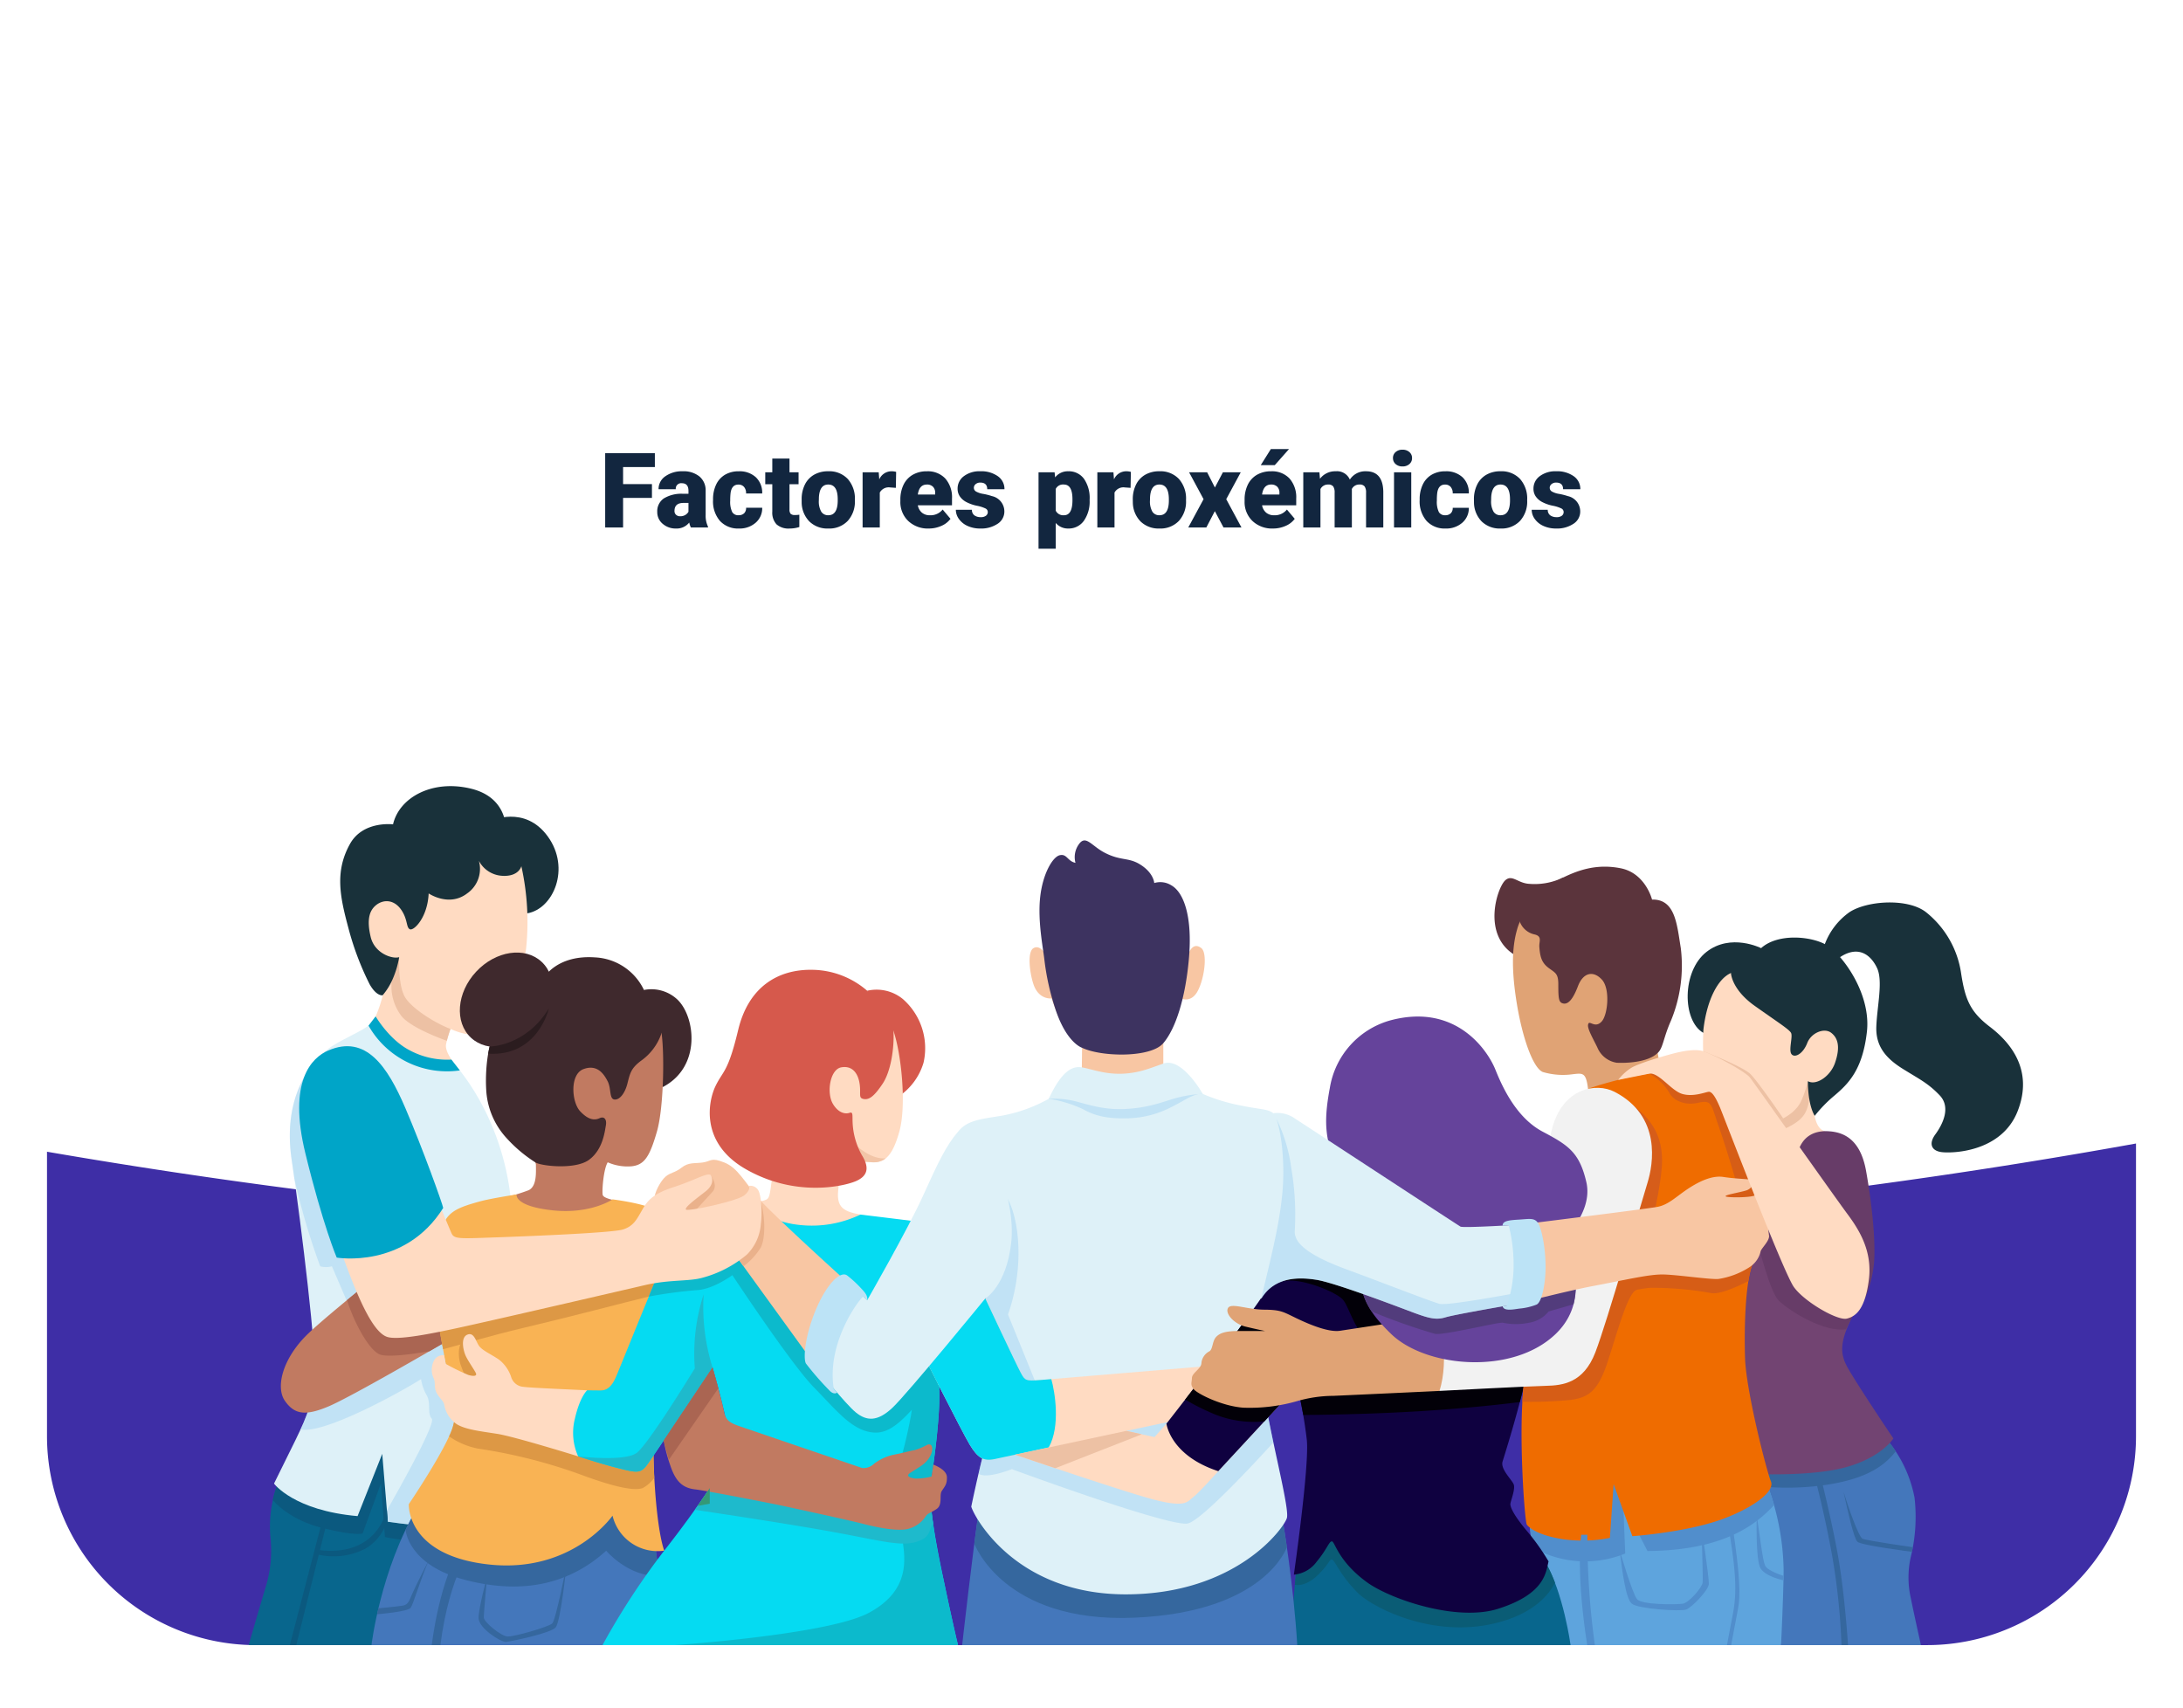 <svg xmlns="http://www.w3.org/2000/svg" xmlns:xlink="http://www.w3.org/1999/xlink" width="418" height="327" viewBox="0 0 418 327">
  <defs>
    <filter id="Rectángulo_35050" x="0" y="0" width="418" height="327" filterUnits="userSpaceOnUse">
      <feOffset dy="3" input="SourceAlpha"/>
      <feGaussianBlur stdDeviation="3" result="blur"/>
      <feFlood flood-opacity="0.161"/>
      <feComposite operator="in" in2="blur"/>
      <feComposite in="SourceGraphic"/>
    </filter>
  </defs>
  <g id="img15" transform="translate(-591 -8797.474)">
    <g transform="matrix(1, 0, 0, 1, 591, 8797.47)" filter="url(#Rectángulo_35050)">
      <rect id="Rectángulo_35050-2" data-name="Rectángulo 35050" width="400" height="309" rx="39" transform="translate(9 6)" fill="#fff"/>
    </g>
    <path id="Trazado_148852" data-name="Trazado 148852" d="M-84.165-5.664h-5.527V0H-93.12V-14.219h9.512v2.646h-6.084V-8.3h5.527ZM-76.714,0a3.716,3.716,0,0,1-.312-.947A3.06,3.06,0,0,1-79.565.2a3.749,3.749,0,0,1-2.539-.9,2.875,2.875,0,0,1-1.045-2.271,2.955,2.955,0,0,1,1.27-2.6,6.468,6.468,0,0,1,3.691-.879h1.016v-.559q0-1.462-1.26-1.462A1.03,1.03,0,0,0-79.6-7.319H-82.9a2.95,2.95,0,0,1,1.3-2.487,5.479,5.479,0,0,1,3.325-.956,4.8,4.8,0,0,1,3.193.986,3.429,3.429,0,0,1,1.2,2.705v4.678a4.79,4.79,0,0,0,.449,2.227V0Zm-2.061-2.148a1.836,1.836,0,0,0,1.021-.264,1.653,1.653,0,0,0,.581-.6V-4.7h-.957q-1.719,0-1.719,1.543a.942.942,0,0,0,.3.728A1.1,1.1,0,0,0-78.774-2.148Zm11.191-.2a1.464,1.464,0,0,0,1.074-.376,1.379,1.379,0,0,0,.371-1.05h3.086A3.653,3.653,0,0,1-64.3-.918,4.631,4.631,0,0,1-67.5.2,4.689,4.689,0,0,1-71.138-1.25a5.7,5.7,0,0,1-1.328-4v-.137a6.436,6.436,0,0,1,.591-2.827,4.3,4.3,0,0,1,1.7-1.885,5.081,5.081,0,0,1,2.637-.659,4.573,4.573,0,0,1,3.271,1.143,4.053,4.053,0,0,1,1.211,3.1h-3.086a1.806,1.806,0,0,0-.4-1.26,1.382,1.382,0,0,0-1.074-.439q-1.279,0-1.494,1.631a11.508,11.508,0,0,0-.068,1.426,4.52,4.52,0,0,0,.381,2.207A1.319,1.319,0,0,0-67.583-2.344Zm9.756-10.85v2.627h1.738v2.285h-1.738v4.834a1.234,1.234,0,0,0,.215.83,1.152,1.152,0,0,0,.85.234,4.828,4.828,0,0,0,.82-.059V-.088A6.074,6.074,0,0,1-57.8.2a3.448,3.448,0,0,1-2.51-.8,3.282,3.282,0,0,1-.811-2.432V-8.281h-1.348v-2.285h1.348v-2.627ZM-55.5-5.381A6.236,6.236,0,0,1-54.888-8.2a4.4,4.4,0,0,1,1.768-1.9,5.323,5.323,0,0,1,2.705-.664,4.858,4.858,0,0,1,3.74,1.47,5.64,5.64,0,0,1,1.367,4v.117A5.472,5.472,0,0,1-46.68-1.255,4.871,4.871,0,0,1-50.4.2a4.927,4.927,0,0,1-3.623-1.353,5.29,5.29,0,0,1-1.475-3.667Zm3.291.205a3.932,3.932,0,0,0,.459,2.148,1.529,1.529,0,0,0,1.357.684q1.758,0,1.8-2.705v-.332q0-2.842-1.816-2.842-1.65,0-1.787,2.451Zm14.746-2.412-1.084-.078a1.947,1.947,0,0,0-1.992.977V0h-3.291V-10.566h3.086l.107,1.357a2.548,2.548,0,0,1,2.314-1.553,3.209,3.209,0,0,1,.918.117ZM-31.167.2A5.432,5.432,0,0,1-35.1-1.255a5.008,5.008,0,0,1-1.5-3.774V-5.3a6.489,6.489,0,0,1,.6-2.861,4.395,4.395,0,0,1,1.753-1.919,5.292,5.292,0,0,1,2.734-.679A4.574,4.574,0,0,1-28-9.38a5.43,5.43,0,0,1,1.289,3.853v1.279h-6.543a2.372,2.372,0,0,0,.771,1.4,2.3,2.3,0,0,0,1.543.508A2.958,2.958,0,0,0-28.5-3.437L-27-1.66A4.2,4.2,0,0,1-28.74-.308,5.891,5.891,0,0,1-31.167.2Zm-.371-8.418q-1.445,0-1.719,1.914h3.32v-.254a1.63,1.63,0,0,0-.4-1.226A1.593,1.593,0,0,0-31.538-8.223Zm11.68,5.254a.76.76,0,0,0-.439-.674,6.685,6.685,0,0,0-1.67-.527A7.615,7.615,0,0,1-24-4.888,3.4,3.4,0,0,1-25.22-5.967a2.577,2.577,0,0,1-.42-1.455,2.92,2.92,0,0,1,1.2-2.4,4.948,4.948,0,0,1,3.145-.942,5.482,5.482,0,0,1,3.359.947,2.962,2.962,0,0,1,1.27,2.49h-3.3q0-1.27-1.338-1.27a1.326,1.326,0,0,0-.869.288.892.892,0,0,0-.352.718.819.819,0,0,0,.43.713,4.06,4.06,0,0,0,1.372.449,11.857,11.857,0,0,1,1.655.42,3.007,3.007,0,0,1,2.383,2.939A2.767,2.767,0,0,1-17.969-.713,5.631,5.631,0,0,1-21.294.2a5.747,5.747,0,0,1-2.422-.488,4.05,4.05,0,0,1-1.66-1.328,3.007,3.007,0,0,1-.6-1.768H-22.9a1.272,1.272,0,0,0,.488,1.069,2.009,2.009,0,0,0,1.2.337A1.58,1.58,0,0,0-20.2-2.256.875.875,0,0,0-19.858-2.969Zm19.5-2.236A6.372,6.372,0,0,1-1.465-1.274,3.554,3.554,0,0,1-4.458.2,3.046,3.046,0,0,1-6.851-.869V4.063h-3.291V-10.566h3.076l.1.977a3.046,3.046,0,0,1,2.49-1.172A3.582,3.582,0,0,1-1.44-9.321,6.45,6.45,0,0,1-.356-5.361ZM-3.647-5.41q0-2.812-1.641-2.812a1.549,1.549,0,0,0-1.562.84v4.16a1.6,1.6,0,0,0,1.582.879q1.572,0,1.621-2.715ZM7.485-7.588,6.4-7.666a1.947,1.947,0,0,0-1.992.977V0H1.118V-10.566H4.2l.107,1.357a2.548,2.548,0,0,1,2.314-1.553,3.209,3.209,0,0,1,.918.117Zm.42,2.207A6.236,6.236,0,0,1,8.521-8.2a4.4,4.4,0,0,1,1.768-1.9,5.323,5.323,0,0,1,2.705-.664,4.858,4.858,0,0,1,3.74,1.47,5.64,5.64,0,0,1,1.367,4v.117a5.472,5.472,0,0,1-1.372,3.921A4.871,4.871,0,0,1,13.013.2,4.927,4.927,0,0,1,9.39-1.157,5.29,5.29,0,0,1,7.915-4.824Zm3.291.205a3.932,3.932,0,0,0,.459,2.148,1.529,1.529,0,0,0,1.357.684q1.758,0,1.8-2.705v-.332q0-2.842-1.816-2.842-1.65,0-1.787,2.451Zm12.432-2.48,1.533-2.91h3.418L25.8-5.42,28.716,0H25.278l-1.66-3.125L21.987,0H18.53l2.93-5.42-2.773-5.146h3.457ZM34.751.2a5.432,5.432,0,0,1-3.936-1.45,5.008,5.008,0,0,1-1.5-3.774V-5.3a6.489,6.489,0,0,1,.6-2.861,4.395,4.395,0,0,1,1.753-1.919,5.292,5.292,0,0,1,2.734-.679A4.574,4.574,0,0,1,37.915-9.38,5.43,5.43,0,0,1,39.2-5.527v1.279H32.661a2.372,2.372,0,0,0,.771,1.4,2.3,2.3,0,0,0,1.543.508,2.958,2.958,0,0,0,2.441-1.094l1.5,1.777A4.2,4.2,0,0,1,37.178-.308,5.891,5.891,0,0,1,34.751.2ZM34.38-8.223q-1.445,0-1.719,1.914h3.32v-.254a1.63,1.63,0,0,0-.4-1.226A1.593,1.593,0,0,0,34.38-8.223Zm-.039-6.787h3.477L35.1-11.943l-2.686,0Zm9.3,4.443.107,1.24a3.633,3.633,0,0,1,3.018-1.436A2.675,2.675,0,0,1,49.468-9.17a3.516,3.516,0,0,1,3.105-1.592q3.213,0,3.3,3.887V0h-3.3V-6.67A2.014,2.014,0,0,0,52.3-7.852a1.164,1.164,0,0,0-1-.371,1.559,1.559,0,0,0-1.455.869l.01.137V0h-3.3V-6.65a2.117,2.117,0,0,0-.264-1.2,1.161,1.161,0,0,0-1.006-.371,1.578,1.578,0,0,0-1.445.869V0H40.552V-10.566ZM61.226,0h-3.3V-10.566h3.3Zm-3.5-13.291a1.469,1.469,0,0,1,.508-1.152,1.916,1.916,0,0,1,1.318-.449,1.916,1.916,0,0,1,1.318.449,1.469,1.469,0,0,1,.508,1.152,1.469,1.469,0,0,1-.508,1.152,1.916,1.916,0,0,1-1.318.449,1.916,1.916,0,0,1-1.318-.449A1.469,1.469,0,0,1,57.729-13.291ZM67.72-2.344a1.464,1.464,0,0,0,1.074-.376,1.379,1.379,0,0,0,.371-1.05h3.086A3.653,3.653,0,0,1,71.006-.918,4.631,4.631,0,0,1,67.8.2,4.689,4.689,0,0,1,64.165-1.25a5.7,5.7,0,0,1-1.328-4v-.137a6.436,6.436,0,0,1,.591-2.827,4.3,4.3,0,0,1,1.7-1.885,5.081,5.081,0,0,1,2.637-.659A4.573,4.573,0,0,1,71.04-9.619a4.053,4.053,0,0,1,1.211,3.1H69.165a1.806,1.806,0,0,0-.4-1.26,1.382,1.382,0,0,0-1.074-.439q-1.279,0-1.494,1.631a11.508,11.508,0,0,0-.068,1.426,4.52,4.52,0,0,0,.381,2.207A1.319,1.319,0,0,0,67.72-2.344Zm5.508-3.037A6.236,6.236,0,0,1,73.843-8.2a4.4,4.4,0,0,1,1.768-1.9,5.323,5.323,0,0,1,2.705-.664,4.858,4.858,0,0,1,3.74,1.47,5.64,5.64,0,0,1,1.367,4v.117a5.472,5.472,0,0,1-1.372,3.921A4.871,4.871,0,0,1,78.335.2a4.927,4.927,0,0,1-3.623-1.353,5.29,5.29,0,0,1-1.475-3.667Zm3.291.205a3.932,3.932,0,0,0,.459,2.148,1.529,1.529,0,0,0,1.357.684q1.758,0,1.8-2.705v-.332q0-2.842-1.816-2.842-1.65,0-1.787,2.451ZM90.405-2.969a.76.76,0,0,0-.439-.674A6.685,6.685,0,0,0,88.3-4.17a7.615,7.615,0,0,1-2.031-.718,3.4,3.4,0,0,1-1.221-1.079,2.577,2.577,0,0,1-.42-1.455,2.92,2.92,0,0,1,1.2-2.4,4.948,4.948,0,0,1,3.145-.942,5.482,5.482,0,0,1,3.359.947,2.962,2.962,0,0,1,1.27,2.49H90.3q0-1.27-1.338-1.27a1.326,1.326,0,0,0-.869.288.892.892,0,0,0-.352.718.819.819,0,0,0,.43.713,4.06,4.06,0,0,0,1.372.449,11.857,11.857,0,0,1,1.655.42,3.007,3.007,0,0,1,2.383,2.939A2.767,2.767,0,0,1,92.295-.713,5.631,5.631,0,0,1,88.97.2a5.747,5.747,0,0,1-2.422-.488,4.05,4.05,0,0,1-1.66-1.328,3.007,3.007,0,0,1-.6-1.768h3.076a1.272,1.272,0,0,0,.488,1.069,2.009,2.009,0,0,0,1.2.337,1.58,1.58,0,0,0,1.011-.273A.875.875,0,0,0,90.405-2.969Z" transform="translate(800 8898.474)" fill="#12263f"/>
    <path id="Trazado_145782" data-name="Trazado 145782" d="M-7116.093-4207.38v56.044a40,40,0,0,1-40,40h-320a40,40,0,0,1-40-40v-54.472a1148.273,1148.273,0,0,0,195.527,16.711A1147.738,1147.738,0,0,0-7116.093-4207.38Z" transform="translate(8116.093 13223.81)" fill="#3e2ea6"/>
    <g id="Grupo_106775" data-name="Grupo 106775" transform="translate(575.477 8862.011)">
      <path id="Trazado_145596" data-name="Trazado 145596" d="M293.362,161.954a7.943,7.943,0,0,1,6.828,1.58,12.517,12.517,0,0,1,3.967,12.2,11.834,11.834,0,0,1-4.759,6.459Z" transform="translate(-111.795 -36.784)" fill="#d6594c"/>
      <path id="Trazado_145597" data-name="Trazado 145597" d="M68.512,336.322a23.077,23.077,0,0,0-1.207,9.705,23.7,23.7,0,0,1-1,9.813c-1.159,3.864-3.168,10.832-3.168,10.832H98.2V325.938s-9.646-2.164-16.755,1.545A73.929,73.929,0,0,0,68.512,336.322Z" transform="translate(0 -116.209)" fill="#08668d"/>
      <path id="Trazado_145598" data-name="Trazado 145598" d="M85.809,327.483a73.93,73.93,0,0,0-12.934,8.839,14.808,14.808,0,0,0-.757,2.556c.071.091,2.912,3.682,9.3,5.312,6.47,1.651,7.9,1.1,7.9,1.1l3.509-9.571.768,10.27a59.261,59.261,0,0,0,8.974.98V325.938S92.918,323.774,85.809,327.483Z" transform="translate(-4.363 -116.209)" fill="#0b597f"/>
      <path id="Trazado_145599" data-name="Trazado 145599" d="M153.181,98.164s6.522-3.13,10.957,2.98,1.063,13.894-3.944,14.724S153.181,98.164,153.181,98.164Z" transform="translate(-43.726 -5.522)" fill="#19313a"/>
      <path id="Trazado_145600" data-name="Trazado 145600" d="M134.283,106.906A49.271,49.271,0,0,1,135.2,122.6c-.716,6-5.13,14.314-7.687,15.951s-6.8-.489-6.8-.489a23.827,23.827,0,0,0-.837,2.87c-.307,1.49,1.286,3.488,3.588,6.637a29.189,29.189,0,0,1,3.588,6.756s-18.759-4.651-22.135-15.8a24.694,24.694,0,0,0,3.172-8.594s-5.116-5.218-5.832-10.947,1.228-12.482,7.367-17.7S129.065,94.833,134.283,106.906Z" transform="translate(-18.93 -5.589)" fill="#ffdbc2"/>
      <path id="Trazado_145601" data-name="Trazado 145601" d="M118.283,160.99c1.811,2.141,7.226,4.169,8.641,4.673.291-1.161.7-2.279.7-2.279-2.464-.864-7.508-3.847-8.792-6.219s-1.037-7.514-1.037-7.514a7.5,7.5,0,0,0-1.194,3.223A9.469,9.469,0,0,0,118.283,160.99Z" transform="translate(-25.839 -30.912)" fill="#edc1a4"/>
      <path id="Trazado_145602" data-name="Trazado 145602" d="M105.337,126.036a12.183,12.183,0,0,0,1.976-3.219,17.959,17.959,0,0,0,1.194-4.078c-1.33.409-4.707-.732-5.454-3.865-.807-3.385-.23-5.131,1.1-6.155s3.379-1.106,4.808,1.04c1.225,1.838.864,3.337,1.616,3.643s3.371-2.263,3.576-6.867c0,0,3.888,2.66,7.366,0a5.731,5.731,0,0,0,2.251-6.241,5.382,5.382,0,0,0,4.449,2.865c3.224.2,3.683-1.842,3.683-1.842a7.047,7.047,0,0,0-2.97-7.068s.375-6.025-6.6-7.758c-7.416-1.843-13.8,1.629-15,6.816,0,0-5.728-.73-8.227,3.72-2.995,5.335-1.9,10.246-.312,16.162a54.615,54.615,0,0,0,4.057,10.74C104.2,126.3,105.337,126.036,105.337,126.036Z" transform="translate(-16.55 0)" fill="#19313a"/>
      <path id="Trazado_145603" data-name="Trazado 145603" d="M91.742,172.982c-.816,1.609-5.177,3.179-8.076,5.047s-9.675,8.47-7.713,21.746c1.971,13.329,4.784,37.087,4.462,41.49s-1.289,7.2-3.759,12.243-4.081,8.27-4.081,8.27,3.759,5.155,16,6.229L93.3,256.085l1.074,13s15.175,2.307,20.9.362c0,0,3.61-52.511,2.69-61.727-1.672-16.74-10.882-26.3-10.882-26.3s-4.7.522-8.1-1.374C93,176.708,91.742,172.982,91.742,172.982Z" transform="translate(-4.585 -42.241)" fill="#def1f8"/>
      <path id="Trazado_145604" data-name="Trazado 145604" d="M120.439,239.383,107.834,229.35,94.985,212.643l-3.328-17.455-9.794-3c-2.33,3.586-4.208,9.089-3.052,16.91.165,1.114.336,2.306.51,3.548A130.49,130.49,0,0,0,84.278,229.5a4.277,4.277,0,0,0,2.246,0l3.307,7.7L83.266,248.41a21.306,21.306,0,0,1,.006,2.182,26.51,26.51,0,0,1-2.761,10.14c4.511.979,19.454-7.309,23.077-9.63a8.816,8.816,0,0,0,1.073,3.083c.885,1.5.063,3.449.981,4.5s-8.589,17.54-8.589,17.54l.181,2.185s15.175,2.306,20.9.362C118.138,278.771,119.616,257.28,120.439,239.383Z" transform="translate(-7.443 -51.569)" fill="#90c8ee" opacity="0.37"/>
      <path id="Trazado_145605" data-name="Trazado 145605" d="M209,161.73a7.27,7.27,0,0,1,6.445,1.878c3.405,3.322,4.564,12.866-2.864,16.722,0,0-3.8-4.884-4.7-9.369S209,161.73,209,161.73Z" transform="translate(-70.169 -36.71)" fill="#3f292d"/>
      <path id="Trazado_145606" data-name="Trazado 145606" d="M162.218,354.717l3.575,26.06H108.857s1.7-14.441,8.849-26.418Z" transform="translate(-22.203 -130.315)" fill="#47b"/>
      <path id="Trazado_145607" data-name="Trazado 145607" d="M131.3,387.118s1.428-12.89,6.149-19.7H139.4s-4.746,6.166-6.443,19.7Z" transform="translate(-33.101 -136.655)" fill="#35679e"/>
      <path id="Trazado_145608" data-name="Trazado 145608" d="M168.387,354.717l-44.512-.358c-.847,1.418-1.614,2.87-2.314,4.329,0,.07.388,6.787,11.583,9.651,11.254,2.879,20.022.524,26.827-5.627,0,0,4.251,5.072,10.174,4.817Z" transform="translate(-28.371 -130.315)" fill="#35679e"/>
      <path id="Trazado_145609" data-name="Trazado 145609" d="M106.356,248.551c-3.043,2.29-21.227,16.6-26.059,21.26s-6.237,10.195-4.392,12.83,3.953,2.9,8.345,1.054S106,271.723,106,271.723s1.095-1.645,1.709-8.672A49.118,49.118,0,0,0,106.356,248.551Z" transform="translate(-5.822 -78.936)" fill="#c17a61"/>
      <path id="Trazado_145610" data-name="Trazado 145610" d="M119.675,269.3a37.6,37.6,0,0,0-.007-6.053c-2.971-.564-6.952-1.315-9.792-1.83-3.235,2.571-6.884,5.506-10.1,8.162.99,3.431,4.019,9.593,6.317,10.429,1.6.582,6.578-.14,9.453-.632,1.484-.857,2.421-1.4,2.421-1.4S119.061,276.325,119.675,269.3Z" transform="translate(-17.793 -85.182)" fill="#aa6552"/>
      <path id="Trazado_145611" data-name="Trazado 145611" d="M180.784,203.021c-3.508-.5-4.723-.966-4.935-1.435s.086-4.93.936-6.311a9.41,9.41,0,0,0,4.6.76c2.444-.275,3.441-1.868,4.823-6.646s1.488-16.268.744-19.669-9.885-9.725-19.664-5.713-11.373,18.468-9.779,22.932,5.527,7.441,5.527,8.822.213,4.066-1.381,4.854a40.452,40.452,0,0,1-6.06,1.754s.319,3.39,11.692,4.5S180.784,203.021,180.784,203.021Z" transform="translate(-44.896 -37.257)" fill="#c17a61"/>
      <path id="Trazado_145612" data-name="Trazado 145612" d="M161.758,238.912s-4.194,2.893-11.543,2.094-6.837-3.033-6.837-3.033-4.979.773-6.9,1.3c-3.76,1.032-5.916,1.774-7,4.14-.722,1.574-2.035,13.968-.893,20.246l1.228,6.748s2.067,7.5,1.583,11.159-8.657,15.712-8.657,15.712-.531,9.855,15.413,11.556,23.6-9.354,23.6-9.354a8.869,8.869,0,0,0,9.9,6.7c-1.687-4.781-2.457-19.242-1.85-24.268s6.59-36.886,4.7-38.5c-3.665-3.132-9.233-4-12.741-4.5" transform="translate(-28.941 -73.8)" fill="#f9b354"/>
      <path id="Trazado_145613" data-name="Trazado 145613" d="M177.53,258.982l-26.365,5.273-17.531,7.858c.064.621.143,1.209.241,1.75l.718,3.945c2.616-.653,9.007-2.581,15.5-4.111,8.9-2.1,19.354-4.869,23.893-5.973l5.631-5.125c.12-1.014.224-1.974.308-2.864Z" transform="translate(-34.234 -84.001)" fill="#dd9845"/>
      <path id="Trazado_145614" data-name="Trazado 145614" d="M163.74,307.56l-14.218-2.71-6.109-7.579-2.905-5.4c-1.08,1.178-1.063,3.132-.6,4.766a37.236,37.236,0,0,0,2.152,4.862l-3.325,4.222a11.656,11.656,0,0,1-.055,2.017,10.835,10.835,0,0,1-.94,2.724,14.532,14.532,0,0,0,5.516,2.343,101.507,101.507,0,0,1,19.192,4.8c8.07,3.029,11.019,3.216,12.375,2.764a6.873,6.873,0,0,0,2.209-1.96,70.825,70.825,0,0,1,.049-10.321c.038-.312.1-.728.172-1.233l-.04-.25Z" transform="translate(-36.227 -99.973)" fill="#dd9845"/>
      <path id="Trazado_145615" data-name="Trazado 145615" d="M161.055,300.729c-2.083-.118-10.889-.472-12.187-.668a2.652,2.652,0,0,1-2.319-1.73,7.013,7.013,0,0,0-2.4-3.5c-1.494-1.022-3.184-1.729-3.813-2.634s-.944-2.673-2.241-2.122-.787,2.948-.315,4.01,1.887,3.027,2.005,3.459-.433.55-1.494.236a40.569,40.569,0,0,1-4.324-2.123l-.315-1.651a1.94,1.94,0,0,0-1.966,1.1,3.878,3.878,0,0,0,0,3.381c.394.787-.078,1.769.669,2.949s1.179,1.3,1.336,2.083a5.66,5.66,0,0,0,2.319,3.643c1.651,1.075,4.56,1.39,7.823,1.9s15.483,4.3,15.483,4.3a11.678,11.678,0,0,0,1.735-4.611A17.972,17.972,0,0,0,161.055,300.729Z" transform="translate(-33.101 -99.049)" fill="#ffdbc2"/>
      <path id="Trazado_145616" data-name="Trazado 145616" d="M185.088,164.2a10.594,10.594,0,0,1-4,5.339c-1.824,1.4-2.034,2.314-2.525,4.278s-1.543,3.225-2.524,3.085-.561-2.1-1.262-3.468-1.964-3.334-4.628-2.352-2.289,6.311-.654,8.065,2.828,1.753,3.739,1.332,1.4.28,1.192,1.4-.549,4.6-3.214,6.567-9.321,1.185-10.308.484a26.964,26.964,0,0,1-5.543-4.692,14.792,14.792,0,0,1-3.849-9.281c-.253-4.511.566-9.917,2.076-11.32l9.162-10.3s2.489-4.137,9.572-3.646a10.955,10.955,0,0,1,9.4,6.241S187.19,160.583,185.088,164.2Z" transform="translate(-42.894 -30.912)" fill="#3f292d"/>
      <ellipse id="Elipse_4788" data-name="Elipse 4788" cx="9.93" cy="7.888" rx="9.93" ry="7.888" transform="matrix(0.681, -0.732, 0.732, 0.681, 99.93, 128.792)" fill="#3f292d"/>
      <path id="Trazado_145617" data-name="Trazado 145617" d="M275.257,235.993c-4.022-.633-7.412-.681-11.449-1.361s-5.947-1.082-5.545-4.9.8-6.335.8-6.335l-12.972-.7s-.6,6.134-.9,7.542-.4,1.407-3.419,1.911-9.273,1.729-9.273,1.729.827,3.4,17.317,6.415S275.257,235.993,275.257,235.993Z" transform="translate(-82.241 -66.378)" fill="#ffdbc2"/>
      <path id="Trazado_145618" data-name="Trazado 145618" d="M238.943,243.327s9.552,1.143,12.745,1.589,5.789,1.4,8.481,7.939c0,0-6.818,19.122-6.291,22.141.757,4.337-.937,16.556-1.466,19.377s.441,9.255,2.38,18.511,2.84,12.881,2.84,12.881H189.562a139.069,139.069,0,0,1,11.812-18.082c6.788-8.639,11.724-16.219,12.517-18.687s-3.261-16.4-3.261-16.4-11.107,16.66-12.429,18.511-2.027,1.675-5.554.793-7.757-2.292-7.757-2.292a10.991,10.991,0,0,1-.617-7.2c.97-4.262,2.351-5.434,2.351-5.434s1.792.026,2.5.026,1.939-.089,3-2.556,8.462-20.98,10.49-25.3,3.372-6.664,7.68-7.387a51.541,51.541,0,0,1,7.914-.7s2.328,3.551,9.091,4.256A21.463,21.463,0,0,0,238.943,243.327Z" transform="translate(-58.671 -75.301)" fill="#05dbf2"/>
      <path id="Trazado_145619" data-name="Trazado 145619" d="M270.646,349.887h0l-5.393,8.038c.757,4.313,1.514,10.248-6.273,14.473s-37.207,6.208-37.207,6.208h54.219s-.9-3.626-2.839-12.881A108.307,108.307,0,0,1,270.646,349.887Z" transform="translate(-77.032 -128.143)" fill="#0cbacc"/>
      <path id="Trazado_145620" data-name="Trazado 145620" d="M268.786,272.047l-5.8,1.924-13.263-6.615s-13.155-16.387-13.3-16.612-5.938-2.192-5.938-2.192l-14.206,4.21-.013.026c-.765,1.632-2.517,5.819-4.185,9.871a89.25,89.25,0,0,1,9.344-1.241c3.117-.225,6.655-2.858,6.655-2.858s11.2,16.99,15.626,21.5,7.375,8.418,11.584,8.644,7.244-5.043,10.749-7.968l1.559-1.68c-.018-.149-.04-.292-.063-.426-.167-.955.4-3.521,1.257-6.583Z" transform="translate(-72.323 -78.936)" fill="#0cbacc"/>
      <path id="Trazado_145621" data-name="Trazado 145621" d="M304.915,317.71l1.916,4.587,4.761,6.016h0c-.565-3.771-.747-6.53-.448-8.127.48-2.563,1.923-12.888,1.614-18.005l-.042-.245-3.874-7.71s-.673,7.966-1.487,13.424A92.928,92.928,0,0,1,304.915,317.71Z" transform="translate(-117.405 -101.114)" fill="#0cbacc"/>
      <path id="Trazado_145622" data-name="Trazado 145622" d="M265.747,345.443l-31.563-4.718c-1.173,1.989-2.877,4.578-4.975,7.527,2.872.424,14.87,2.211,24.067,3.813,10.52,1.832,14.8,3.231,18.029,2.41s2.653-2.464,3.526-3.583h0a50.661,50.661,0,0,1-.574-5.453C272.251,345.647,265.747,345.443,265.747,345.443Z" transform="translate(-80.643 -123.694)" fill="#1ebacc"/>
      <path id="Trazado_145623" data-name="Trazado 145623" d="M275.09,168.017c1.5,4.394,2.525,14.221,1.122,19.265s-2.992,5.885-5.049,5.885-9.16-1.181-9.16-1.181l-9.666-.525a4.039,4.039,0,0,0-1.462-3.436,17.526,17.526,0,0,1-3.927-20.008c4.675-10.565,16.268-11.407,21.411-7.48S275.09,168.017,275.09,168.017Z" transform="translate(-88.482 -35.15)" fill="#ffdbc2"/>
      <path id="Trazado_145624" data-name="Trazado 145624" d="M289.263,222.466a3.663,3.663,0,0,0,2.44-.755c-1.575.1-3.563-.492-6.265-3l-2.7.988-.112,1.98A65.63,65.63,0,0,0,289.263,222.466Z" transform="translate(-106.581 -64.449)" fill="#f2c5a7"/>
      <path id="Trazado_145625" data-name="Trazado 145625" d="M269.951,166.062c.009-2.193-5.041-7.7-5.041-7.7a16.342,16.342,0,0,0-10.54-4.01c-6.553-.1-12.182,3.268-14.157,11.513-1.955,8.164-2.863,7.723-4.327,10.72-1.355,2.772-3.126,10.838,5.774,15.934,9.534,5.46,18.761,3.27,21.009,2.334s2.79-2.485,1.245-4.98a14,14,0,0,1-1.786-6.184c-.078-1.5.139-2.208-.619-1.942-.57.2-1.961.231-3.13-1.673-1.308-2.13-.587-6.651,1.565-7.042s3.227,1.173,3.521,3.142-.293,2.726.782,2.921,2.054-.586,3.619-2.921S270.117,169.417,269.951,166.062Z" transform="translate(-83.343 -33.195)" fill="#d6594c"/>
      <path id="Trazado_145626" data-name="Trazado 145626" d="M648.95,328.8a24.347,24.347,0,0,1,5.469,11.322,32.176,32.176,0,0,1-.716,11.356,17.848,17.848,0,0,0,0,7.878c.614,3.069,1.944,9.012,1.944,9.012H628.86l-4.951-34.913Z" transform="translate(-272.302 -117.903)" fill="#47b"/>
      <path id="Trazado_145627" data-name="Trazado 145627" d="M637.721,337.65c7.849-1.226,11.035-3.774,13.1-6.382a17.634,17.634,0,0,0-1.875-2.468l-25.041,4.654.635,4.477A51.653,51.653,0,0,0,637.721,337.65Z" transform="translate(-272.302 -117.903)" fill="#35679e"/>
      <path id="Trazado_145628" data-name="Trazado 145628" d="M639.75,230.622c.709,4.759.461,16.769-2.048,21.8s-2.374,7.234-.829,9.929c2.143,3.737,8.681,13.431,8.681,13.431s-2.16,3.541-8.943,5.464-18.262,1.322-18.262,1.322a65.44,65.44,0,0,1-4.316-25.053c.506-13.629,7.134-35.549,7.134-35.549s7.952-4.2,12.508-1.367S639.75,230.622,639.75,230.622Z" transform="translate(-267.488 -64.886)" fill="#724472"/>
      <path id="Trazado_145629" data-name="Trazado 145629" d="M643.981,250.225l-1.591-2.7-12.856-11.438-7.012,4c-.284,1.137.481,1.736.189,2.979,1.351,4.539,3.33,12.752,5.067,14.378,2.346,2.2,8.76,6.042,12.825,5.426.458-1,.574-1.172,1.208-2.444C642.985,258.063,643.664,254.179,643.981,250.225Z" transform="translate(-271.597 -72.882)" fill="#673c68"/>
      <path id="Trazado_145630" data-name="Trazado 145630" d="M631.936,195.805s1.13,5.457,1.312,6.634.774,2.685,1.936,2.936a7.861,7.861,0,0,1-4.368,5.027,10.763,10.763,0,0,1-6.894,0,25.264,25.264,0,0,0-1.5-3.821,5.994,5.994,0,0,0-2.749-2.108Z" transform="translate(-270.245 -53.324)" fill="#ffdbc2"/>
      <path id="Trazado_145631" data-name="Trazado 145631" d="M632.024,196.231l-.088-.427-12.264,8.67a5.993,5.993,0,0,1,2.749,2.108s5.763-1.2,8.224-3.662C632.656,200.908,632.242,197.434,632.024,196.231Z" transform="translate(-270.245 -53.323)" fill="#edc1a4"/>
      <path id="Trazado_145632" data-name="Trazado 145632" d="M612.83,145.238s-5.79-2.945-10.478.74-4.641,13.083-.62,15.458c0,0,7.768-1.441,10.474-6.09S612.83,145.238,612.83,145.238Z" transform="translate(-260.096 -28.228)" fill="#19313a"/>
      <path id="Trazado_145633" data-name="Trazado 145633" d="M609.791,154.65c-2.425,1.039-4.571,4.972-5.265,10.753A46,46,0,0,0,606.24,180.9c1.212,3.552,5.774,3.366,9.531,2.828s6.609-2.452,7.562-4.791a21.047,21.047,0,0,0,1.186-3.581s1.992,2.079,3.811,1.819,5.458-4.021,5.284-8.247-.433-12.11-6.67-14.275S609.791,154.65,609.791,154.65Z" transform="translate(-262.826 -32.872)" fill="#ffdbc2"/>
      <path id="Trazado_145634" data-name="Trazado 145634" d="M614.44,197.009l3.1,1.372a11.835,11.835,0,0,0,2.288-.892c-.01-.015-4.724-6.917-6.221-8.43s-9.07-4.413-9.138-4.437q.025.58.065,1.174l3.554,3.263Z" transform="translate(-262.863 -47.893)" fill="#edc1a4"/>
      <path id="Trazado_145635" data-name="Trazado 145635" d="M614.886,149.148s.078,3.119,4.589,6.312,6.479,4.425,6.9,5.118-.511,3.347.114,4.111,2.2-.068,3-2.133c.762-1.977,3.251-2.981,4.575-1.977,1.252.948,1.833,2.619.75,5.766-.9,2.613-3.639,4.4-5.2,3.507,0,0-.076,4.344,1.312,6.634a25.885,25.885,0,0,1,3.817-3.91c2.568-2.2,5.343-4.833,6.176-12.189s-4.788-14.85-7.7-16.585-9.368-2.314-12.56.578Z" transform="translate(-267.92 -27.369)" fill="#19313a"/>
      <path id="Trazado_145636" data-name="Trazado 145636" d="M649.828,137.263a13.2,13.2,0,0,1,4.725-6.12c3.4-2.221,11.172-2.706,14.642,0a18.337,18.337,0,0,1,6.731,11.727c.763,4.906,1.666,7.3,5.482,10.207s8.466,8.182,5.343,16.163-12.768,8.119-14.642,7.841-2.429-1.6-1.11-3.4,3.053-5.114.833-7.449-3.886-3.1-7.009-5.042-5.274-4.222-5.135-8.113,1.318-8.726.139-11.235-3.561-4.411-7.083-2.081A3.426,3.426,0,0,1,649.828,137.263Z" transform="translate(-284.888 -21.025)" fill="#19313a"/>
      <path id="Trazado_145637" data-name="Trazado 145637" d="M644.531,214.41c3.011,0,6.712.973,7.9,7.627s1.807,13.4,1.543,17.32a22.575,22.575,0,0,1-1.808,7.212l-12.162-7.124s-.837-11.941-1.058-16.327S639.759,214.583,644.531,214.41Z" transform="translate(-279.591 -62.358)" fill="#673c68"/>
      <path id="Trazado_145638" data-name="Trazado 145638" d="M585.919,340.674a48.408,48.408,0,0,1,2.737,15.181c0,4.1-.492,14.454-.492,14.454H542.106L540.1,347.848s3.318-10.678,14.382-13.464S581.707,331.8,585.919,340.674Z" transform="translate(-231.605 -119.846)" fill="#5ea4dd"/>
      <path id="Trazado_145639" data-name="Trazado 145639" d="M585.919,340.674c-4.212-8.871-20.374-9.077-31.438-6.291S540.1,347.848,540.1,347.848l.328,3.67a20.33,20.33,0,0,0,17.893,1.255l-.373-9.541,4.636,9.057c15.077-.094,21.087-5.424,24.25-8.792A29.353,29.353,0,0,0,585.919,340.674Z" transform="translate(-231.605 -119.846)" fill="#518ecc"/>
      <path id="Trazado_145640" data-name="Trazado 145640" d="M540.028,119.978a12.466,12.466,0,0,1-6.843,1.192c-1.971-.259-3.022-1.781-4.266-.639-1.529,1.4-4.409,10.166,1.523,14.1C537.985,139.634,540.028,119.978,540.028,119.978Z" transform="translate(-225.176 -16.503)" fill="#5b343c"/>
      <path id="Trazado_145641" data-name="Trazado 145641" d="M534.507,131.293c-.988,3.468-1.045,7.92,0,14.234s3.043,12.136,4.933,12.945a13.485,13.485,0,0,0,5.744.433c1.927-.214,2.55-.39,2.934,2.8s12.585-.447,14.19-2.909c0,0-1.5-5.779-1.07-7.491s2.568-4.174,3.211-9.418-.107-14.663-7.277-17.873-15.653-.5-18.943,1.926A9.407,9.407,0,0,0,534.507,131.293Z" transform="translate(-228.52 -17.751)" fill="#e0a375"/>
      <path id="Trazado_145642" data-name="Trazado 145642" d="M549.364,146.269c-.108.84,1.141,2.931,1.8,4.338a4.809,4.809,0,0,0,3.674,2.89c1.595.09,5.973,0,7.865-1.878,1.047-.941,1.047-2.817,2.548-6.194a27.625,27.625,0,0,0,1.877-13.869c-.75-4.613-1.066-9.4-5.506-9.3,0,0-1.249-5.066-6.034-6s-8.49.458-11.915,2.252c-3.471,1.818-7.305,4.553-7.361,8.021a3.9,3.9,0,0,0,2.764,2.393c1.595.352.885,1.352.966,2.413.141,1.838.419,3,1.782,4.018,1.279.952,1.851,1.048,1.849,3.139,0,2.82.094,3.471.938,3.659s1.782-.563,2.814-3.284,3-3.026,4.6-1.278,1.131,6.632,0,7.957C550.639,147.144,549.521,145.05,549.364,146.269Z" transform="translate(-229.766 -14.546)" fill="#5b343c"/>
      <path id="Trazado_145643" data-name="Trazado 145643" d="M452.871,359.748c-.773,3.413-1.868,17.51-2.012,20.933h53.668s-1.346-10.015-4.885-15.976c0,0-11.136-8.909-23.206-10.346S452.871,359.748,452.871,359.748Z" transform="translate(-188.272 -130.218)" fill="#08668d"/>
      <path id="Trazado_145644" data-name="Trazado 145644" d="M453.69,360.241c-.355,1.566-.777,5.38-1.144,9.381h0s1.85.54,4.243-1.708,2.4-3.394,2.966-3.069,1.486,2.92,4.8,6.281c2.519,2.559,13.294,8.4,25.017,6.145,8.568-1.648,11.714-5.882,12.789-8.044a26.35,26.35,0,0,0-1.9-4.029,59.162,59.162,0,0,0-8.83-5.579l-8.078,1.547-15.582-5.99A46.508,46.508,0,0,0,453.69,360.241Z" transform="translate(-189.091 -130.711)" fill="#0a5c75"/>
      <path id="Trazado_145645" data-name="Trazado 145645" d="M390.236,357.155s1.957,11.586,2.651,23.09H328.723s2.047-18.265,3.354-26.983Z" transform="translate(-128.965 -129.781)" fill="#47b"/>
      <path id="Trazado_145646" data-name="Trazado 145646" d="M333.24,360.8s5.548,15.265,30.641,14.195,29.212-13.508,29.212-13.508l-.665-4.335-58.159-3.894Z" transform="translate(-131.159 -129.781)" fill="#35679e"/>
      <path id="Trazado_145647" data-name="Trazado 145647" d="M369.426,119.218c-4.443,0-12.73,2.563-12.73,14.866,0,0-.94-1.624-2.136-.94s-.769,4.613,0,6.921,2.455,2.792,3.48,2.706a33.714,33.714,0,0,0,2.255,5.339,31.533,31.533,0,0,0,3.571,4.1l-.079,6.9h15.635v-7.775c0-2.563,3.714-8.458,3.714-8.458s1.693.648,2.855-1.491c1.325-2.44,1.927-7.3.708-8.249-1.917-1.491-2.657,1.708-2.657,1.708s-.86-9.654-5.986-12.047S369.426,119.218,369.426,119.218Z" transform="translate(-141.149 -16.134)" fill="#f8c6a3"/>
      <path id="Trazado_145648" data-name="Trazado 145648" d="M358.452,129.12c-.275-2.477-1.291-7.384-.829-11.927s2.387-7.854,3.773-8.162,1.463,1.155,3,1.463a4.219,4.219,0,0,1,.693-3.619c1.309-1.771,2.394.393,4.928,1.694,3.085,1.584,4.5.838,6.743,2.225,2.644,1.636,2.718,3.566,2.718,3.566a3.978,3.978,0,0,1,3.286.446c2.292,1.3,4.087,5.8,3.345,14.1-.658,7.372-2.472,13.273-4.9,16.122s-11.932,2.635-15.556.871c0,0-3.03-.895-5.193-7.674A47.431,47.431,0,0,1,358.452,129.12Z" transform="translate(-142.941 -9.816)" fill="#3d3360"/>
      <path id="Trazado_145649" data-name="Trazado 145649" d="M344.545,201.1a28.939,28.939,0,0,1-9.2,3.272c-4.089.643-6.509.918-8.17,3.045,0,0,5.944,6.684,6.976,18.825.745,8.762-1.746,13.095-1.746,13.095a34.812,34.812,0,0,0,3.361,8.454c2.2,3.63-2.488,16.541-3.637,20.906s-2.416,10.491-2.416,10.491c.414,1.654,8.251,16.8,29.57,16.8s30.462-12.911,30.875-14.657-2.159-11.716-3.721-19.986-2.665-15.3-1.332-21.364,3.675-14.289,4.227-21.456-.781-13.83-1.792-14.657-2.3-.689-5.927-1.424a34.928,34.928,0,0,1-7.585-2.288s-1.053-.744-6.52-.193-9.465,1.976-14.335.827S346,200.293,344.545,201.1Z" transform="translate(-128.212 -55.242)" fill="#def1f8"/>
      <path id="Trazado_145650" data-name="Trazado 145650" d="M445.075,208.72a9.376,9.376,0,0,0-.561-.972A2.54,2.54,0,0,1,445.075,208.72Z" transform="translate(-185.191 -59.123)" fill="#def1f8"/>
      <path id="Trazado_145651" data-name="Trazado 145651" d="M390.172,280.786c-.278-1.474-.541-2.907-.779-4.3v0H346.436l-5.952-14.641c3.112-8.822,2.206-17.886,0-22.039l-3.465.321a40.139,40.139,0,0,1,.867,5.564c.745,8.762-1.746,13.095-1.746,13.095a34.816,34.816,0,0,0,3.361,8.454c2.2,3.63-2.488,16.541-3.637,20.906-.423,1.609-.759,3-.993,4.21,1.608,1.023,6.343-.9,6.343-.9s30.479,11.239,33.742,10.393c2.721-.705,13-11.826,16.341-15.5C390.9,284.474,390.513,282.589,390.172,280.786Z" transform="translate(-131.951 -74.686)" fill="#90c8ee" opacity="0.37"/>
      <path id="Trazado_145652" data-name="Trazado 145652" d="M396.228,309.213l-15.122,16.334s-3.557,3.994-4.746,4.927-1.442,2.121-7.636.509S336.6,320.5,336.6,320.5a4.938,4.938,0,0,1-.545-4.989c1.273-2.766,2.909-3.1,2.909-3.1l29.928,6.616,2.288-2.57Z" transform="translate(-132.307 -108.392)" fill="#ffdbc2"/>
      <g id="Grupo_106771" data-name="Grupo 106771" transform="translate(191.167 184.092)">
        <path id="Trazado_145653" data-name="Trazado 145653" d="M325.046,276.694s5.985,12.756,6.8,14.239.927,1.6,3.825,1.367,36.16-3.013,36.16-3.013l.851,8.364s-42.311,9-45.719,9.769c-2.3.522-3.38-.237-4.887-2.715s-10.048-19.475-10.048-19.475Z" transform="translate(-312.023 -276.694)" fill="#ffdbc2"/>
        <path id="Trazado_145654" data-name="Trazado 145654" d="M337.684,292.135h0l-2.018.166c-2.9.232-3.013.116-3.825-1.367s-6.8-14.239-6.8-14.239l-13.023,8.536s8.541,17,10.048,19.475,2.582,3.237,4.887,2.715c.954-.217,4.96-1.078,10.232-2.206C339.473,301.164,338.377,294.588,337.684,292.135Z" transform="translate(-312.023 -276.694)" fill="#05dbf2"/>
      </g>
      <g id="Grupo_106772" data-name="Grupo 106772" transform="translate(140.853 152.132)">
        <path id="Trazado_145655" data-name="Trazado 145655" d="M254.93,251.966s-17.621-15.859-20.617-19.322-4.12-6.01-6.74-7.059-2.472-.225-4.12,0-2.7-.075-4.044.974-2.1.9-3.071,1.722-2.322,3.332-2.1,4.363.374,4.625,5.468,5.149,7.19,1.648,7.19,1.648l19.137,26.422Z" transform="translate(-214.216 -219.664)" fill="#f8c6a3"/>
        <path id="Trazado_145656" data-name="Trazado 145656" d="M229.782,230.972c.564.92,1.144,2.112.28,3.091s-3.717,4.044-3.717,4.044-2.763,1.362-2.318-.468S229.782,230.972,229.782,230.972Z" transform="translate(-218.956 -222.532)" fill="#eab18b"/>
        <path id="Trazado_145657" data-name="Trazado 145657" d="M249.236,241.065c.8,2.87.842,6.757-.047,8.548a13.4,13.4,0,0,1-3.312,3.62l-1.561-2.155Z" transform="translate(-228.832 -227.433)" fill="#eab18b"/>
        <path id="Trazado_145658" data-name="Trazado 145658" d="M301.78,214.606c-2.248,2.589-3.87,5.989-6.729,12.325s-10.663,19.936-10.663,19.936l-3.168-3.091s-6.49,7.418-6.336,16.227c0,0,5.332,6.722,7.341,8.345s4.1,1.854,7.032-.927,17.754-20.9,17.754-20.9,4.037-2.363,4.964-10.708S307.814,213.717,301.78,214.606Z" transform="translate(-243.674 -214.565)" fill="#def1f8"/>
        <path id="Trazado_145659" data-name="Trazado 145659" d="M281.33,271.961c-1.344,1.2-7.011,9.305-5.65,17.655l.647.76s-.61.523-1.493-.434a56.1,56.1,0,0,1-4.49-5.153c-.515-.957-.221-5.227,1.914-10.305s4.773-7.523,6.024-6.514a21.5,21.5,0,0,1,2.662,2.465c.648.686,1.312,1.421,1.135,2.257Z" transform="translate(-241.363 -240.388)" fill="#bce3f6"/>
      </g>
      <path id="Trazado_145660" data-name="Trazado 145660" d="M436.446,269.9c-2.84-1.528-7.751-2.249-11.473.461a7.958,7.958,0,0,0-2.012,2.2c-4.783,7.015-18.2,24.14-18.2,24.14s.724,6.1,9.925,9.1l15.122-16.334a90.005,90.005,0,0,1,1.832,10.338c.517,4.962-2.482,25.813-2.482,25.813a6.058,6.058,0,0,0,4.342-2.448c2.068-2.482,2.371-3.929,2.943-3.929s1.175,3.841,6.779,7.876c4.449,3.2,17.111,7.552,25.059,5.031,9.1-2.888,9.133-7.1,9.65-9.066a41.734,41.734,0,0,0-4.215-5.909c-2.584-3.1-3.1-4.512-3.1-5.047s1.034-2.913.62-3.844-2.562-2.895-2.108-4.342,4.072-12.923,5.106-19.539,0-15.094,0-15.094Z" transform="translate(-165.889 -88.643)" fill="#0f0140"/>
      <path id="Trazado_145661" data-name="Trazado 145661" d="M447.875,265.488c3-.846,9.838,1.757,11.518,3.4s2.436,9.056,10.8,12.083,21.958,1,21.958,1l-7.438-17.81-25.56-3.8Z" transform="translate(-186.823 -84.672)" fill="#020008"/>
      <path id="Trazado_145662" data-name="Trazado 145662" d="M475.81,299.489c.757-2.894,1.444-5.837,1.81-8.174a46.3,46.3,0,0,0,.458-7.175c-3.469.689-34.1,6.769-34.316,6.556s-11.9-6.734-11.9-6.734L424,282.788c-3.595,4.954-8.812,11.755-12.27,16.221a44.793,44.793,0,0,0,5.986,2.953,20.165,20.165,0,0,0,9.176,1.224l6.3-6.8s.6,2.454,1.149,5.575c3.145-.021,12.3-.128,21.8-.694C466.238,300.663,473.867,299.737,475.81,299.489Z" transform="translate(-169.273 -95.561)" fill="#020008"/>
      <path id="Trazado_145663" data-name="Trazado 145663" d="M549.668,195.617c3.071-1.129,12.33-3.736,17.219-3.15s11.671,3.13,14.409,6.063,2.543,12.844,2.543,16.235-1.558,11.12-2.768,14.622-1.535,11.326-1.34,17.716,4.173,21.842,4.955,23.667-2.947,4.755-8.631,6.984c-7.063,2.77-17.9,3.513-17.9,3.513l-3.586-9.976-.717,10.3a26.4,26.4,0,0,1-8.932.261c-4.759-.717-6.585-2.217-6.976-2.8s-1.644-17.277-.594-26.568c0,0,7.961-5.183,9.2-11.443S549.668,195.617,549.668,195.617Z" transform="translate(-230.07 -51.661)" fill="#ef6c00"/>
      <path id="Trazado_145664" data-name="Trazado 145664" d="M577.186,205.012c2.169,1.822,5.4,4.507,5.392,10.443-.005,4.683-2.455,14.168-2.455,14.168l-4.6-1.3Z" transform="translate(-248.804 -57.794)" fill="#d65d1a"/>
      <path id="Trazado_145665" data-name="Trazado 145665" d="M590.669,229.388c1.209-3.5,2.768-11.232,2.768-14.622,0-2.929.144-10.722-1.582-14.68l-2.191-2.652c-3.2-2.452-8.91-4.454-13.178-4.966a22.3,22.3,0,0,0-5.49.236,10.041,10.041,0,0,1,3.813,3.615c.677,1.422,2.845,2.574,5.554,1.964s2.438.325,3.929,4.531,3.522,11.255,3.522,11.255l-6.977,2.705s-15.473,7.868-23.487,11.9c-.217,3.013-.436,5.747-.649,7.937,5.19-1.185,12.452-2.777,14.518-2.9a63.218,63.218,0,0,1,11.65,1.016c1.566.268,4.685-1.082,7.106-2.309A18.564,18.564,0,0,1,590.669,229.388Z" transform="translate(-239.667 -51.662)" fill="#d65d16"/>
      <path id="Trazado_145666" data-name="Trazado 145666" d="M559.216,264.482v-9.476l-11.131,1.46c-.471,6.911-.968,12.852-1.389,14.982-1.239,6.259-9.2,11.443-9.2,11.443-.107.945-.189,1.97-.251,3.044a79.007,79.007,0,0,0,9.208-.343c3.291-.482,5.218-1.445,7.144-7.367S557.509,264.8,559.216,264.482Z" transform="translate(-230.219 -82.07)" fill="#d65d16"/>
      <path id="Trazado_145667" data-name="Trazado 145667" d="M475.725,278.894l-33.254,5.056c-2.1.291-5.488-1.057-8.153-2.328s-3.054-1.693-6.322-1.716-6.3-1.345-6.925-.333,1.064,3.035,3.346,3.579,3.735.839,3.735.839-2.611,0-5.056,0-3.6.353-4.333,1.156-.594,2.306-1.258,2.725a2.827,2.827,0,0,0-1.537,2.236c0,1.083-1.782,1.886-1.817,2.865s-.336,1.228.286,2.1,5.444,3.317,9.567,3.6a32.734,32.734,0,0,0,10.314-1.266,25.318,25.318,0,0,1,6.91-1c3.119-.133,20.312-.939,20.312-.939Z" transform="translate(-170.397 -93.67)" fill="#e0a375"/>
      <path id="Trazado_145668" data-name="Trazado 145668" d="M539.887,199.039c-3.466-1.782-9.886-.814-11.956,7.094s-7.375,33.616-7.375,33.616l-14.185,2.156s1.977,8.481,0,14.412c0,0,17.022-.9,20.326-.972s7.259-.54,9.518-6.377,8.871-28.9,9.99-32.48S548.925,203.685,539.887,199.039Z" transform="translate(-215.228 -54.525)" fill="#f2f2f2"/>
      <path id="Trazado_145669" data-name="Trazado 145669" d="M476.639,172.446A16.1,16.1,0,0,0,464.916,185.4c-1.33,7.1-.818,10.273,1.739,16.309s5.5,10.027,4.4,16.37.941,9.935,5.585,14.442c6.619,6.424,23.22,7.988,31.523,0,7.739-7.445,1.442-18.1,1.442-18.1s5.751-5.241,4.421-10.971-3.479-7.063-8.389-9.671-7.589-8.272-9.021-11.853S489.182,169.172,476.639,172.446Z" transform="translate(-194.752 -41.644)" fill="#65439b"/>
      <path id="Trazado_145670" data-name="Trazado 145670" d="M477.245,261.1c-.739,4.256-.057,7.272,1.872,10.159a118,118,0,0,0,12.131,4.283c1.611.3,11.913-2.218,12.937-2.143a12.032,12.032,0,0,0,5.026.012,5.975,5.975,0,0,0,3.778-2.155l4.768-1.373a16.262,16.262,0,0,0-.66-9.525H477.347C477.316,260.609,477.289,260.852,477.245,261.1Z" transform="translate(-200.943 -84.672)" fill="#523c7c"/>
      <g id="Grupo_106773" data-name="Grupo 106773" transform="translate(256.498 148.556)">
        <path id="Trazado_145671" data-name="Trazado 145671" d="M535.927,240.516s23.956-2.968,26.193-3.387,3.7-2.1,6.219-3.7,4.682-2.306,6.429-2.026,4.472.419,5.311.489.419,1.677-.978,2.1-4.123.839-3.913,1.118,4.892.28,5.66-.209a3.269,3.269,0,0,0,1.607-1.608c.419-.908,1.467-.7,2.026.07a3.222,3.222,0,0,1,.349,3.494c-.769,1.328-1.537,1.975-1.607,2.6a31.84,31.84,0,0,0,.279,3.205c.07.978-1.328,2.236-1.607,2.935a4.832,4.832,0,0,1-2.027,3.005,15.233,15.233,0,0,1-6.051,2.331c-1.537.139-7.74-.787-10.466-.856s-6.707.913-13.445,2.188c-5.229.99-14.681,3.436-14.681,3.436Z" transform="translate(-485.737 -219.134)" fill="#f8c6a3"/>
        <path id="Trazado_145672" data-name="Trazado 145672" d="M441.848,207.68a5.8,5.8,0,0,1,4.258,1.085c2.412,1.556,31.046,20.308,31.59,20.619S489.212,229,489.212,229s1.712,8.792-.7,15.172c0,0-11.827,2.023-13.617,2.568s-3.034.311-6.536-1.012-14.783-5.6-18.207-6.147-8.065-.606-10.607,3.626c0,0-1.312-5.62.221-14.531A191.988,191.988,0,0,0,441.848,207.68Z" transform="translate(-439.022 -207.613)" fill="#def1f8"/>
        <path id="Trazado_145673" data-name="Trazado 145673" d="M489.665,242.947a17.358,17.358,0,0,1-.658,2.207s-11.827,2.022-13.617,2.567-3.035.309-6.533-1.013-14.784-5.6-18.21-6.147-8.056-.607-10.6,3.616c1.348-6,3.56-13.92,4.095-20.855.453-5.89-.365-11.436-1.235-13.684a30.019,30.019,0,0,1,2.886,9.527,52.288,52.288,0,0,1,.669,12.094c-.113,2.351,2.8,4.676,9.856,7.279s16.215,6.173,17.85,6.615C475.678,245.56,487.89,243.281,489.665,242.947Z" transform="translate(-439.518 -208.596)" fill="#90c8ee" opacity="0.37"/>
        <path id="Trazado_145674" data-name="Trazado 145674" d="M529.888,248.369c-.006-.92,1.224-1.036,3.157-1.154s2.869-.369,3.572.577,1.526,4.809,1.5,8.678c-.02,2.879-.68,6.557-1.734,7.025a11.683,11.683,0,0,1-3.279.761c-1.23.175-2.976.525-3.216-.44l.815-.143a23.864,23.864,0,0,0,1.288-7.206,30.9,30.9,0,0,0-.935-8.164Z" transform="translate(-483.145 -226.785)" fill="#bce3f6"/>
      </g>
      <path id="Trazado_145675" data-name="Trazado 145675" d="M590.235,192.229c-.667.068-2.987,1.047-5.1.4s-4.483-4.163-6.272-3.871l-5.959,1.2a9.569,9.569,0,0,1,2.526-2.322c1.5-.891,6-2.187,7.615-2.623,2.122-.574,4.77-1.088,6.3-.5,3.471,1.341,8.029,4.055,8.759,4.947s16.3,22.953,18.654,26.116,4.866,7.218,4.136,12.733-2.433,6.921-4.217,7.354-8.111-3.217-10.138-6.056-13.463-32.766-14.112-34.307S590.982,192.152,590.235,192.229Z" transform="translate(-247.533 -47.715)" fill="#ffdbc2"/>
      <path id="Trazado_145676" data-name="Trazado 145676" d="M269.253,320.975l-.34,2.269a11,11,0,0,1-3.1.4c-1.119-.134-1.585-.467-1.3-.823s2.079-1.276,2.977-2.045c1.963-1.68,1.954-4.115.612-3.608a12.438,12.438,0,0,1-2.427,1.025c-1.1.2-2.087.508-3.9.861a9.345,9.345,0,0,0-3.9,1.774,2.884,2.884,0,0,1-2.266.792c-2.5-.855-7.729-2.637-12.657-4.315h0c-5.241-1.785-10.135-3.452-11.019-3.76-1.972-.686-2.463-1.321-2.749-2.7-.575-2.776-2.213-8.479-2.213-8.479L217.62,316.35a31.611,31.611,0,0,0,1.284,4.828c1.029,3.086,2.4,4.287,4.8,4.544,1.271.136,8.791,1.546,16.045,3h0s12.79,2.748,16.046,3.586,6.39,1.37,8.366,1.031a5.761,5.761,0,0,0,3.637-2.469c.465-.671.916-.607,2.09-1.408s.495-2.623.957-3.389c.54-.893,1.071-1.282,1.006-2.748S269.253,320.975,269.253,320.975Z" transform="translate(-75.016 -105.067)" fill="#c17a61"/>
      <path id="Trazado_145677" data-name="Trazado 145677" d="M112.4,222.3s5.973,14.4,6.489,15.523,1.61,1,8.694.751,22.094-.876,24.1-1.5,2.627-1.876,3.628-3.628,1.877-3.127,6.13-4.5,6.69-3.006,7.13-2.182c.241.449.633,1.691-1.054,3.017s-4.089,3.064-3.758,3.478,9.83-1.61,11.18-2.733.84-1.788.84-1.788a1.708,1.708,0,0,1,1.81.794c.663,1.077.775,4.759.512,6.438a9.187,9.187,0,0,1-2.665,5.9,22.08,22.08,0,0,1-8.741,4.5c-2.563.659-6.175.282-10.812,1.358s-21.233,4.924-30.169,6.942c-8.059,1.82-16.74,3.792-19.182,2.964s-5.135-6.074-8.613-15.846Z" transform="translate(-16.892 -66.19)" fill="#ffdbc2"/>
      <path id="Trazado_145678" data-name="Trazado 145678" d="M87.507,183.615c-3.185,1.373-7.756,5.879-4.378,19.7s6,19.953,6,19.953,13.01,2.252,20.391-9.507c-.126-.751-3.878-11.257-7.255-19.138S94.762,180.487,87.507,183.615Z" transform="translate(-9.132 -47.005)" fill="#00a5c8"/>
      <path id="Trazado_145679" data-name="Trazado 145679" d="M360.945,200.041a24.208,24.208,0,0,1,6.547,1.979c2.279,1.312,4.781,1.868,8.618,1.757a19.153,19.153,0,0,0,8.674-2.335c2.336-1.168,4-2.47,5.641-2.347,0,0-.859-1.517-14.37-1.517S360.945,200.041,360.945,200.041Z" transform="translate(-144.612 -54.184)" fill="#90c8ee" opacity="0.37"/>
      <path id="Trazado_145680" data-name="Trazado 145680" d="M375.175,191.04c-3.488.166-6.122-.927-7.926-1.217s-3.836.726-6.3,6.025a17.039,17.039,0,0,1,5.227.508c2.759.726,5.525,1.652,9.513,1.44,4.866-.259,7.693-1.614,9.932-2.171a24.557,24.557,0,0,1,4.807-.724s-3.949-7.081-7.539-5.8C380.241,190.036,378.224,190.894,375.175,191.04Z" transform="translate(-144.612 -49.991)" fill="#def1f8"/>
      <path id="Trazado_145681" data-name="Trazado 145681" d="M356.1,333.136l16.576-6.5-2.892-.639h-.141l-21.263,4.546C350.592,331.288,353.279,332.193,356.1,333.136Z" transform="translate(-138.511 -116.541)" fill="#edc1a4"/>
      <path id="Trazado_145682" data-name="Trazado 145682" d="M109.117,171.694s2.54,4.365,6.345,6.4a15.208,15.208,0,0,0,8.167,1.871l1.614,2.071a17.252,17.252,0,0,1-17.486-8.574Z" transform="translate(-21.669 -41.616)" fill="#00a5c8"/>
      <g id="Grupo_106774" data-name="Grupo 106774" transform="translate(126.219 183.295)">
        <path id="Trazado_145683" data-name="Trazado 145683" d="M230.24,350.679l2.33-.423v-2.991C231.871,348.324,231.091,349.468,230.24,350.679Z" transform="translate(-207.363 -310.165)" fill="#349977"/>
        <path id="Trazado_145684" data-name="Trazado 145684" d="M199.08,307.659c1.322-1.851,12.429-18.511,12.429-18.511a38.818,38.818,0,0,1-1.7-14,36.656,36.656,0,0,0-1.692,14.17s-8.786,14.393-11.1,16.167-11.25.679-11.25.679,4.231,1.411,7.757,2.292S197.757,309.51,199.08,307.659Z" transform="translate(-185.769 -275.145)" fill="#1ebacc"/>
      </g>
      <path id="Trazado_145685" data-name="Trazado 145685" d="M228.081,306.365l-9.474,13.677-.987-3.691,9.355-13.984Z" transform="translate(-75.016 -105.068)" fill="#aa6552"/>
      <path id="Trazado_145686" data-name="Trazado 145686" d="M152.573,176.024s6.861.023,11.343-7.3c0,0-2.077,9.271-11.625,8.669C152.374,176.9,152.472,176.444,152.573,176.024Z" transform="translate(-43.293 -40.173)" fill="#2b1c1f"/>
      <path id="Trazado_145687" data-name="Trazado 145687" d="M656.8,348.688c.781,3.592,1.952,8.876,2.655,9.552s10.424,1.918,10.424,1.918l.171-.888s-8.5-1.182-9.608-1.616C659.7,357.361,657.663,351.5,656.8,348.688Z" transform="translate(-288.275 -127.56)" fill="#35679e"/>
      <path id="Trazado_145688" data-name="Trazado 145688" d="M561.521,385.768a152.463,152.463,0,0,1-1.434-21.132H558.91s-1.066,6.992,1.151,21.132Z" transform="translate(-240.615 -135.305)" fill="#518ecc"/>
      <path id="Trazado_145689" data-name="Trazado 145689" d="M150.368,378.111s-1.651,6.08-1.651,8.017,4.291,4.688,5.282,4.578,8.472-1.651,9.463-2.751,2.091-11.884,2.091-11.884-2.042,10.442-2.727,11.1-7.4,2.607-8.615,2.5-4.5-2.76-4.5-3.659S150.368,378.111,150.368,378.111Z" transform="translate(-41.558 -140.857)" fill="#35679e"/>
      <path id="Trazado_145690" data-name="Trazado 145690" d="M120.939,373.734c-1.631,3.625-3.021,8.518-3.564,9.3s-6.441,1.24-6.441,1.24l.261-1.138s3.787-.344,4.741-.525,1.2-1,1.74-2.28S120.939,373.734,120.939,373.734Z" transform="translate(-23.211 -139.722)" fill="#35679e"/>
      <path id="Trazado_145691" data-name="Trazado 145691" d="M78.46,382.208l6.485-24.9H85.9l-6.2,24.9Z" transform="translate(-7.443 -131.745)" fill="#0b597f"/>
      <path id="Trazado_145692" data-name="Trazado 145692" d="M88.937,363.149c4.478.593,10.756-.251,13.045-7.6l.132,1.6a9.131,9.131,0,0,1-4.342,5.785,13.3,13.3,0,0,1-9.163,1.036Z" transform="translate(-12.371 -130.89)" fill="#0b597f"/>
      <path id="Trazado_145693" data-name="Trazado 145693" d="M573.432,366.047c.568,4.515,1.188,9.3,2.337,10.288s9.294,1.524,10.4,1.126,4.286-3.693,4.353-4.9-1.433-11.025-1.433-11.025.344,9.721.252,10.71-2.6,3.889-3.794,4.087-7.828.234-8.757-.846S573.432,366.047,573.432,366.047Z" transform="translate(-247.791 -133.801)" fill="#518ecc"/>
      <path id="Trazado_145694" data-name="Trazado 145694" d="M647.229,343.14s2.033,7.939,3.314,15.148,1.909,17.042,1.909,17.042H651.2a126.522,126.522,0,0,0-1.776-17.042c-1.567-8.671-3.343-15.148-3.343-15.148Z" transform="translate(-283.068 -124.867)" fill="#35679e"/>
      <path id="Trazado_145695" data-name="Trazado 145695" d="M613.714,361.768c1.067,6.3,1.782,11.588.872,16.288s-1.17,6.208-1.17,6.208h.793s.9-4.757,1.351-7.161.325-6.305-1.072-15.564Z" transform="translate(-267.207 -133.801)" fill="#518ecc"/>
      <path id="Trazado_145696" data-name="Trazado 145696" d="M624.458,357.433c.6,3.967,1.124,8.529,1.587,9.587s3.547,1.99,3.547,1.99l-.016.854s-3.4-.681-4.391-2.291S624.458,357.433,624.458,357.433Z" transform="translate(-272.553 -131.807)" fill="#518ecc"/>
    </g>
  </g>
</svg>
